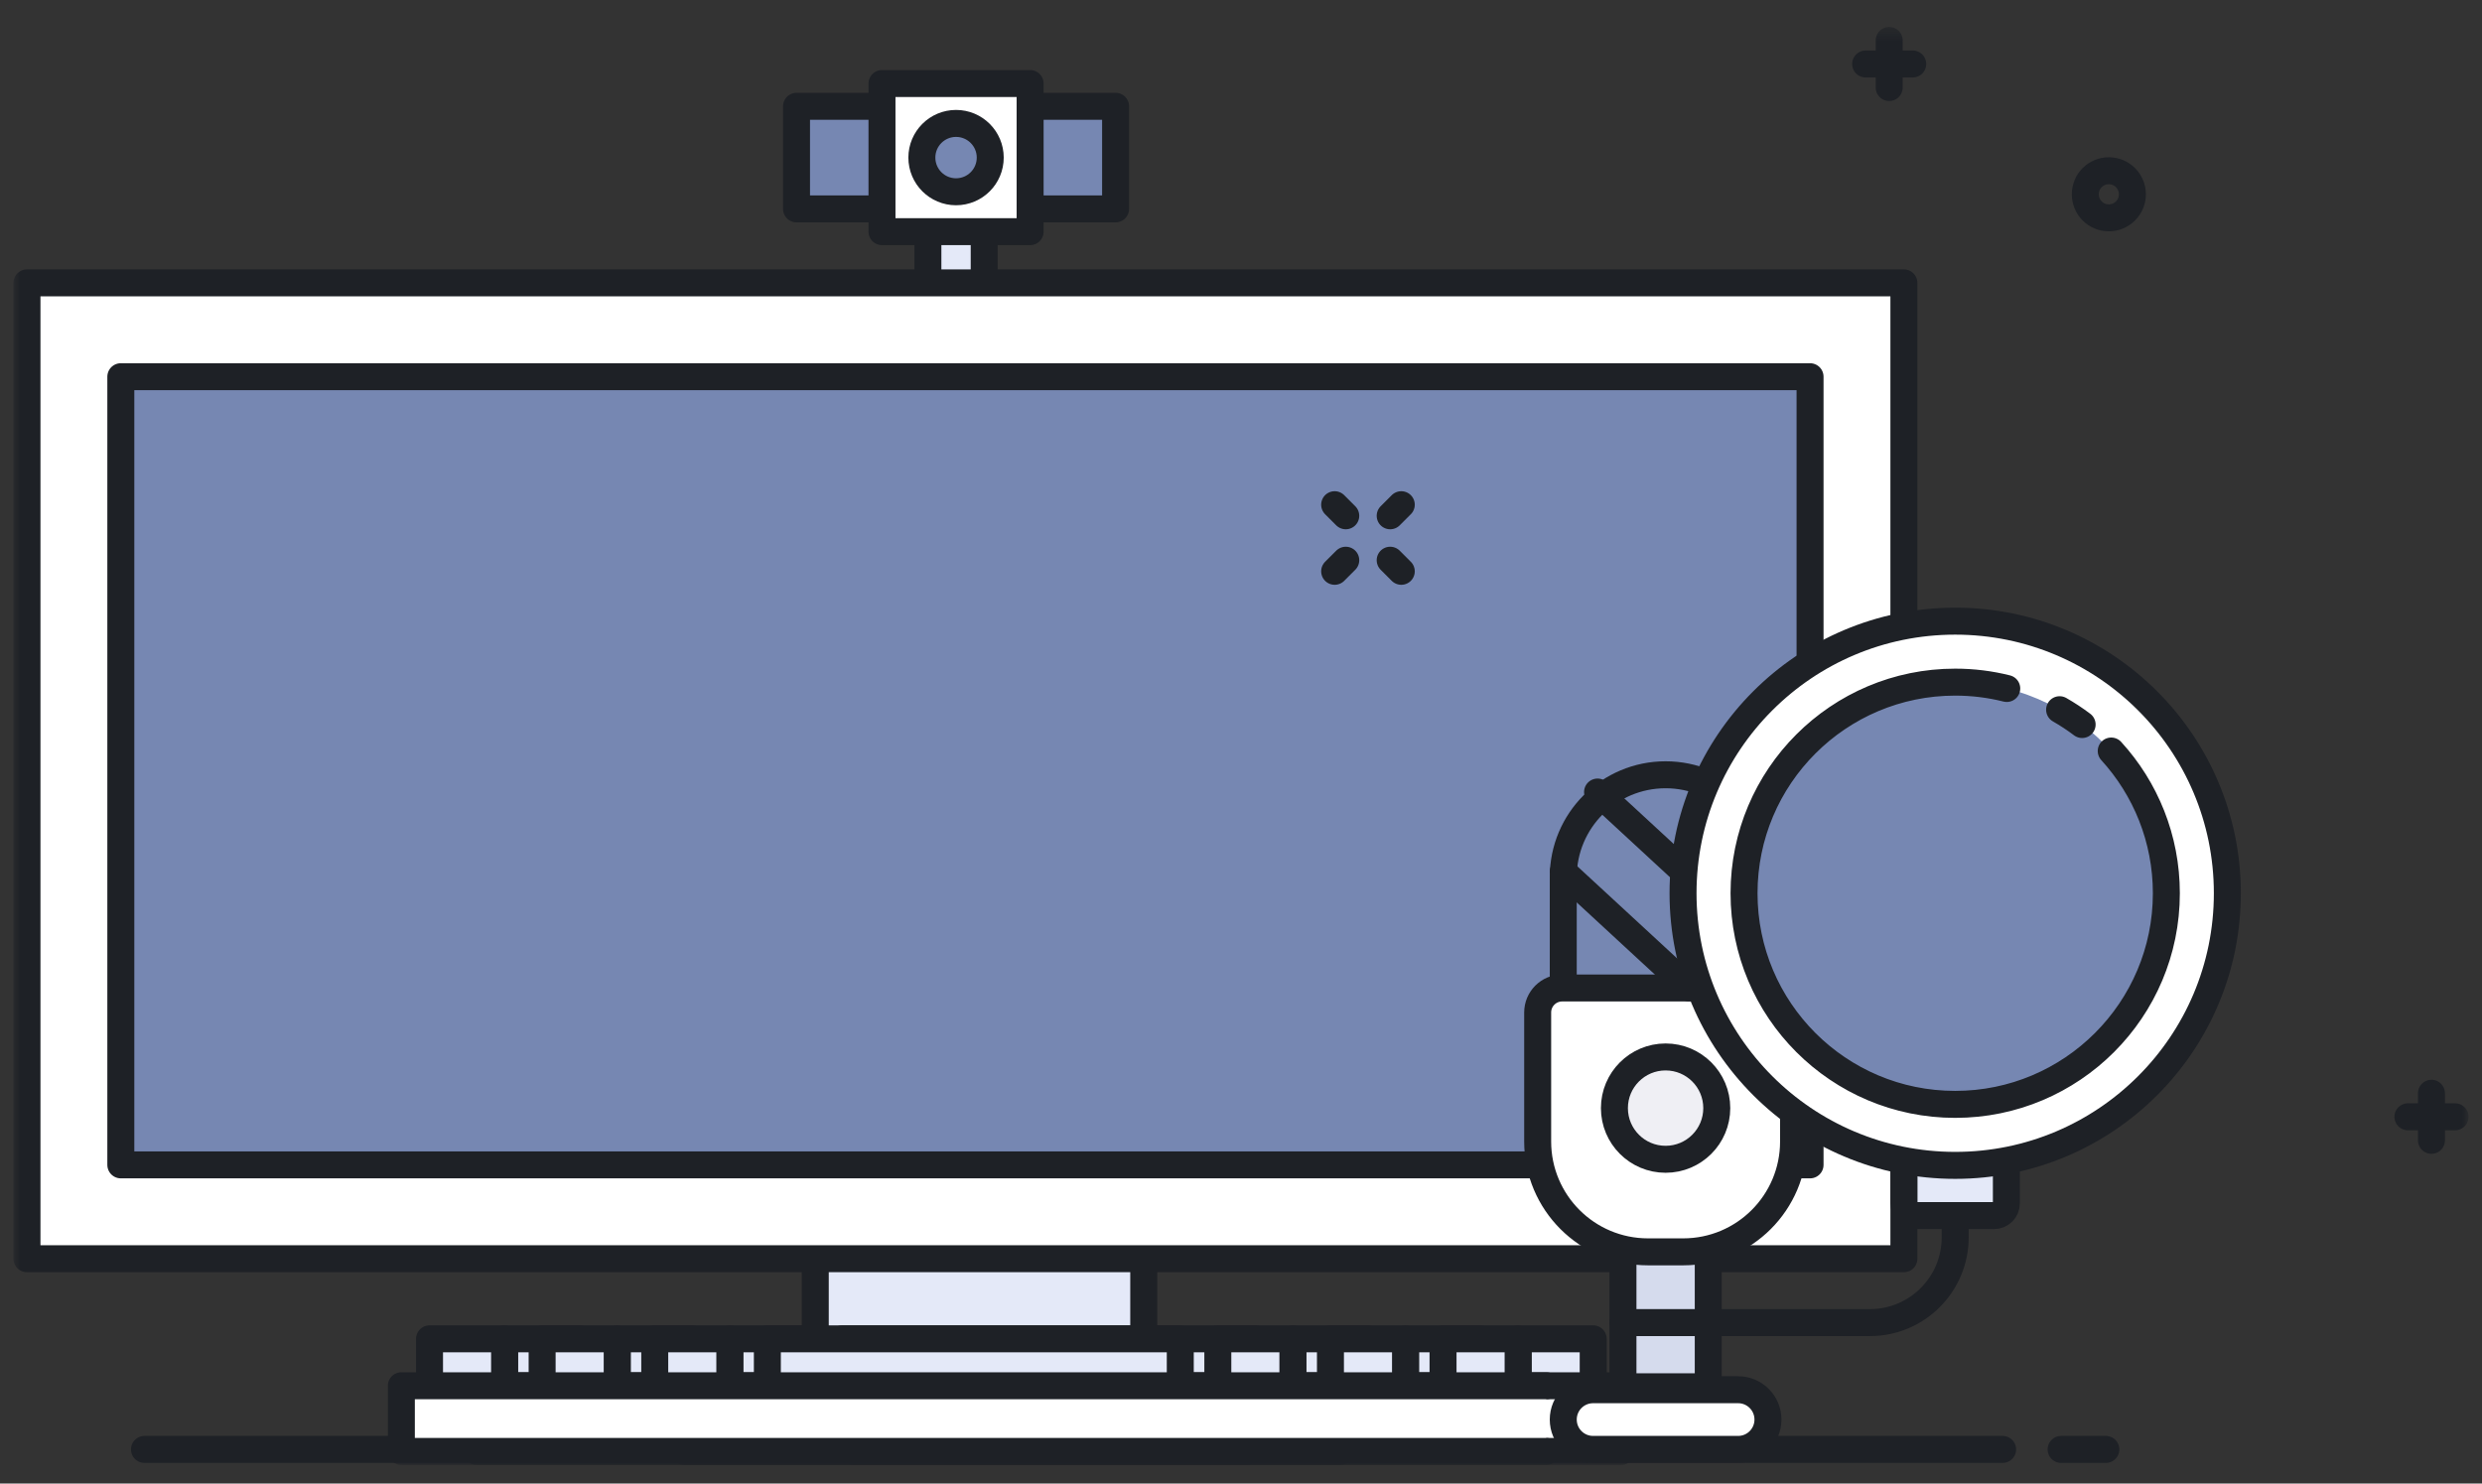 <svg height="110" viewBox="0 0 184 110" width="184" xmlns="http://www.w3.org/2000/svg" xmlns:xlink="http://www.w3.org/1999/xlink"><rect x="0" y="0" width="184" height="110" fill="#333333" stroke="none"/><mask id="a" fill="#fff"><path d="m0 107h182v-106.617h-182z" fill="#fff" fill-rule="evenodd"/></mask><g fill="none" fill-rule="evenodd"><g transform="translate(1 1)"><path d="m138.462.85h-137.752m145.404 0h-3.316" stroke="#1e2126" stroke-linecap="round" stroke-linejoin="round" stroke-width="2" transform="translate(9 105.617)"/><path d="m67.788 25.389h4.175v-11.553h-4.175z" fill="#e4e9f8"/><path d="m67.788 25.389h4.175v-11.553h-4.175z" stroke="#1e2126" stroke-linecap="round" stroke-linejoin="round" stroke-width="2"/><path d="m58.049 14.487h23.654v-7.604h-23.654z" fill="#7687b2"/><path d="m58.049 14.487h23.654v-7.604h-23.654z" stroke="#1e2126" stroke-linecap="round" stroke-linejoin="round" stroke-width="2"/><path d="m64.385 16.176h10.982v-10.982h-10.982z" fill="#fff"/><g transform="translate(0 .617)"><path d="m72.311 10.068c0 1.345-1.091 2.436-2.436 2.436-1.344 0-2.434-1.091-2.434-2.436s1.09-2.435 2.434-2.435c1.345 0 2.436 1.09 2.436 2.435z" fill="#7687b2"/><path d="m72.41 10.068c0 1.4-1.135 2.534-2.535 2.534s-2.534-1.134-2.534-2.534c0-1.399 1.134-2.534 2.534-2.534s2.535 1.135 2.535 2.534z" stroke="#1e2126" stroke-linecap="round" stroke-linejoin="round" stroke-width="2"/><path d="m64.385 15.559h10.982v-10.982h-10.982z" mask="url(#a)" stroke="#1e2126" stroke-linecap="round" stroke-linejoin="round" stroke-width="2"/><path d="m62.223 106h36.177v-4.87h-36.177z" fill="#e4e9f8" mask="url(#a)"/><path d="m62.223 106h36.177v-4.87h-36.177z" mask="url(#a)" stroke="#1e2126" stroke-linecap="round" stroke-linejoin="round" stroke-width="2"/><path d="m59.439 103.189h24.351v-24.35h-24.351z" fill="#e4e9f8" mask="url(#a)"/><path d="m59.439 103.189h24.351v-24.35h-24.351z" mask="url(#a)" stroke="#1e2126" stroke-linecap="round" stroke-linejoin="round" stroke-width="2"/><path d="m49.7 106h41.743v-4.87h-41.743z" fill="#e4e9f8" mask="url(#a)"/><path d="m73.027 101.13h18.416v4.87h-41.743v-4.87h16.251" mask="url(#a)" stroke="#1e2126" stroke-linecap="round" stroke-linejoin="round" stroke-width="2"/><path d="m1 91.711h139.143v-72.354h-139.143z" fill="#fff" mask="url(#a)"/><path d="m1 91.711h139.143v-72.354h-139.143z" mask="url(#a)" stroke="#1e2126" stroke-linecap="round" stroke-linejoin="round" stroke-width="2"/><path d="m7.957 84.753h125.229v-58.439h-125.229z" fill="#7687b2" mask="url(#a)"/><path d="m7.957 84.753h125.229v-58.439h-125.229z" mask="url(#a)" stroke="#1e2126" stroke-linecap="round" stroke-linejoin="round" stroke-width="2"/><path d="m36.407 103.218h5.566v-5.566h-5.566z" fill="#e4e9f8" mask="url(#a)"/><path d="m44.756 103.218h5.566v-5.566h-5.566z" fill="#e4e9f8" mask="url(#a)"/><path d="m53.104 103.218h5.565v-5.566h-5.565z" fill="#e4e9f8" mask="url(#a)"/><path d="m61.453 103.218h30.611v-5.566h-30.611z" fill="#e4e9f8" mask="url(#a)"/><path d="m111.545 103.218h5.565v-5.566h-5.565z" fill="#e4e9f8" mask="url(#a)"/><path d="m103.196 103.218h5.565v-5.566h-5.565z" fill="#e4e9f8" mask="url(#a)"/><path d="m94.847 103.218h5.565v-5.566h-5.565z" fill="#e4e9f8" mask="url(#a)"/><g stroke="#1e2126" stroke-linecap="round" stroke-linejoin="round" stroke-width="2"><path d="m36.407 103.218h5.566v-5.566h-5.566z" mask="url(#a)"/><path d="m44.756 103.218h5.566v-5.566h-5.566z" mask="url(#a)"/><path d="m53.104 103.218h5.565v-5.566h-5.565z" mask="url(#a)"/><path d="m61.453 103.218h30.611v-5.566h-30.611z" mask="url(#a)"/><path d="m111.545 103.218h5.565v-5.566h-5.565z" mask="url(#a)"/><path d="m103.196 103.218h5.565v-5.566h-5.565z" mask="url(#a)"/><path d="m94.847 103.218h5.565v-5.566h-5.565z" mask="url(#a)"/></g><path d="m34.32 106h84.877v-4.87h-84.877z" fill="#fff" mask="url(#a)"/><path d="m34.32 106h84.877v-4.87h-84.877z" mask="url(#a)" stroke="#1e2126" stroke-linecap="round" stroke-linejoin="round" stroke-width="2"/><path d="m30.842 103.218h5.565v-5.566h-5.565z" fill="#e4e9f8" mask="url(#a)"/><path d="m39.19 103.218h5.565v-5.566h-5.565z" fill="#e4e9f8" mask="url(#a)"/><path d="m47.539 103.218h5.565v-5.566h-5.565z" fill="#e4e9f8" mask="url(#a)"/><path d="m55.887 103.218h30.611v-5.566h-30.611z" fill="#e4e9f8" mask="url(#a)"/><path d="m105.978 103.218h5.566v-5.566h-5.566z" fill="#e4e9f8" mask="url(#a)"/><path d="m97.631 103.218h5.565v-5.566h-5.565z" fill="#e4e9f8" mask="url(#a)"/><path d="m89.282 103.218h5.565v-5.566h-5.565z" fill="#e4e9f8" mask="url(#a)"/><path d="m30.842 103.218h5.565v-5.566h-5.565z" mask="url(#a)" stroke="#1e2126" stroke-linecap="round" stroke-linejoin="round" stroke-width="2"/><path d="m39.19 103.218h5.565v-5.566h-5.565z" mask="url(#a)" stroke="#1e2126" stroke-linecap="round" stroke-linejoin="round" stroke-width="2"/><path d="m47.539 103.218h5.565v-5.566h-5.565z" mask="url(#a)" stroke="#1e2126" stroke-linecap="round" stroke-linejoin="round" stroke-width="2"/><path d="m55.887 103.218h30.611v-5.566h-30.611z" mask="url(#a)" stroke="#1e2126" stroke-linecap="round" stroke-linejoin="round" stroke-width="2"/><path d="m105.978 103.218h5.566v-5.566h-5.566z" mask="url(#a)" stroke="#1e2126" stroke-linecap="round" stroke-linejoin="round" stroke-width="2"/><path d="m97.631 103.218h5.565v-5.566h-5.565z" mask="url(#a)" stroke="#1e2126" stroke-linecap="round" stroke-linejoin="round" stroke-width="2"/><path d="m89.282 103.218h5.565v-5.566h-5.565z" mask="url(#a)" stroke="#1e2126" stroke-linecap="round" stroke-linejoin="round" stroke-width="2"/><path d="m28.754 106h84.877v-4.87h-84.877z" fill="#fff" mask="url(#a)"/><path d="m113.631 106h-84.877v-4.87h84.877" mask="url(#a)" stroke="#1e2126" stroke-linecap="round" stroke-linejoin="round" stroke-width="2"/><path d="m130.065 84.283h-15.175v-20.866c0-4.191 3.397-7.588 7.587-7.588 4.192 0 7.588 3.397 7.588 7.588z" fill="#7687b2" mask="url(#a)"/><path d="m119.316 101.207h6.323v-20.198h-6.323z" fill="#d5dbed" mask="url(#a)"/><path d="m119.316 101.207h6.323v-20.198h-6.323z" mask="url(#a)" stroke="#1e2126" stroke-linecap="round" stroke-linejoin="round" stroke-width="2"/><path d="m127.852 105.85h-10.749c-1.223 0-2.213-.991-2.213-2.213 0-1.223.99-2.213 2.213-2.213h10.749c1.223 0 2.213.99 2.213 2.213 0 1.222-.99 2.213-2.213 2.213" fill="#fff" mask="url(#a)"/><path d="m127.852 105.85h-10.749c-1.223 0-2.213-.991-2.213-2.213 0-1.223.99-2.213 2.213-2.213h10.749c1.223 0 2.213.99 2.213 2.213 0 1.222-.99 2.213-2.213 2.213zm2.213-21.567h-15.175v-20.866c0-4.191 3.397-7.588 7.587-7.588 4.192 0 7.588 3.397 7.588 7.588z" mask="url(#a)" stroke="#1e2126" stroke-linecap="round" stroke-linejoin="round" stroke-width="2"/><path d="m123.783 91.202h-2.61c-4.518 0-8.18-3.662-8.18-8.18v-9.567c0-1.004.813-1.818 1.817-1.818h15.334c1.004 0 1.819.814 1.819 1.818v9.567c0 4.518-3.662 8.18-8.18 8.18" fill="#fff" mask="url(#a)"/><path d="m123.783 91.202h-2.61c-4.518 0-8.18-3.662-8.18-8.18v-9.567c0-1.004.813-1.818 1.817-1.818h15.334c1.004 0 1.819.814 1.819 1.818v9.567c0 4.518-3.662 8.18-8.18 8.18z" mask="url(#a)" stroke="#1e2126" stroke-linecap="round" stroke-linejoin="round" stroke-width="2"/><path d="m126.271 80.545c0 2.096-1.698 3.794-3.794 3.794-2.095 0-3.794-1.698-3.794-3.794s1.699-3.794 3.794-3.794c2.096 0 3.794 1.698 3.794 3.794" fill="#efeff4" mask="url(#a)"/><path d="m126.271 80.545c0 2.096-1.698 3.794-3.794 3.794-2.095 0-3.794-1.698-3.794-3.794s1.699-3.794 3.794-3.794c2.096 0 3.794 1.698 3.794 3.794zm-11.381-17.534 9.344 8.626m-6.801-14.528 12.642 11.669m13.871 19.395v1.952c0 3.492-2.831 6.323-6.323 6.323h-18.307" mask="url(#a)" stroke="#1e2126" stroke-linecap="round" stroke-linejoin="round" stroke-width="2"/><path d="m140.152 75.288h7.588v12.317c0 .502-.406.91-.908.91h-5.771c-.502 0-.909-.408-.909-.91z" fill="#e4e9f8" mask="url(#a)"/><path d="m140.152 75.288h7.588v12.317c0 .502-.406.91-.908.91h-5.771c-.502 0-.909-.408-.909-.91z" mask="url(#a)" stroke="#1e2126" stroke-linecap="round" stroke-linejoin="round" stroke-width="2"/><path d="m123.77 64.615c0-11.144 9.033-20.176 20.176-20.176s20.176 9.032 20.176 20.176c0 11.143-9.033 20.175-20.176 20.175s-20.176-9.032-20.176-20.175" fill="#fff" mask="url(#a)"/><path d="m123.77 64.615c0-11.144 9.033-20.176 20.176-20.176s20.176 9.032 20.176 20.176c0 11.143-9.033 20.175-20.176 20.175s-20.176-9.032-20.176-20.175z" mask="url(#a)" stroke="#1e2126" stroke-linecap="round" stroke-linejoin="round" stroke-width="2"/><path d="m128.292 64.615c0-8.646 7.009-15.654 15.653-15.654 8.646 0 15.655 7.008 15.655 15.654 0 8.645-7.009 15.653-15.655 15.653-8.644 0-15.653-7.008-15.653-15.653" fill="#7687b2" mask="url(#a)"/><path d="m147.768 49.431c-1.223-.308-2.504-.471-3.822-.471-8.645 0-15.654 7.009-15.654 15.655 0 8.644 7.009 15.653 15.654 15.653s15.654-7.009 15.654-15.653c0-4.064-1.549-7.765-4.087-10.547m-3.827-3.064c.581.332 1.139.699 1.67 1.1m25.897 27.338v3.492m1.747-1.746h-3.493m-38.454-79.807v3.492m1.746-1.746h-3.492m-34.425 32.677-.823.823m-3.293 3.293-.823.823m4.939 0-.823-.823m-3.293-3.293-.823-.823m59.139-23.016c0 .965-.782 1.747-1.746 1.747-.965 0-1.746-.782-1.746-1.747 0-.964.781-1.746 1.746-1.746.964 0 1.746.782 1.746 1.746z" mask="url(#a)" stroke="#1e2126" stroke-linecap="round" stroke-linejoin="round" stroke-width="2"/></g></g><path d="m0 0h184v110h-184z"/></g></svg>